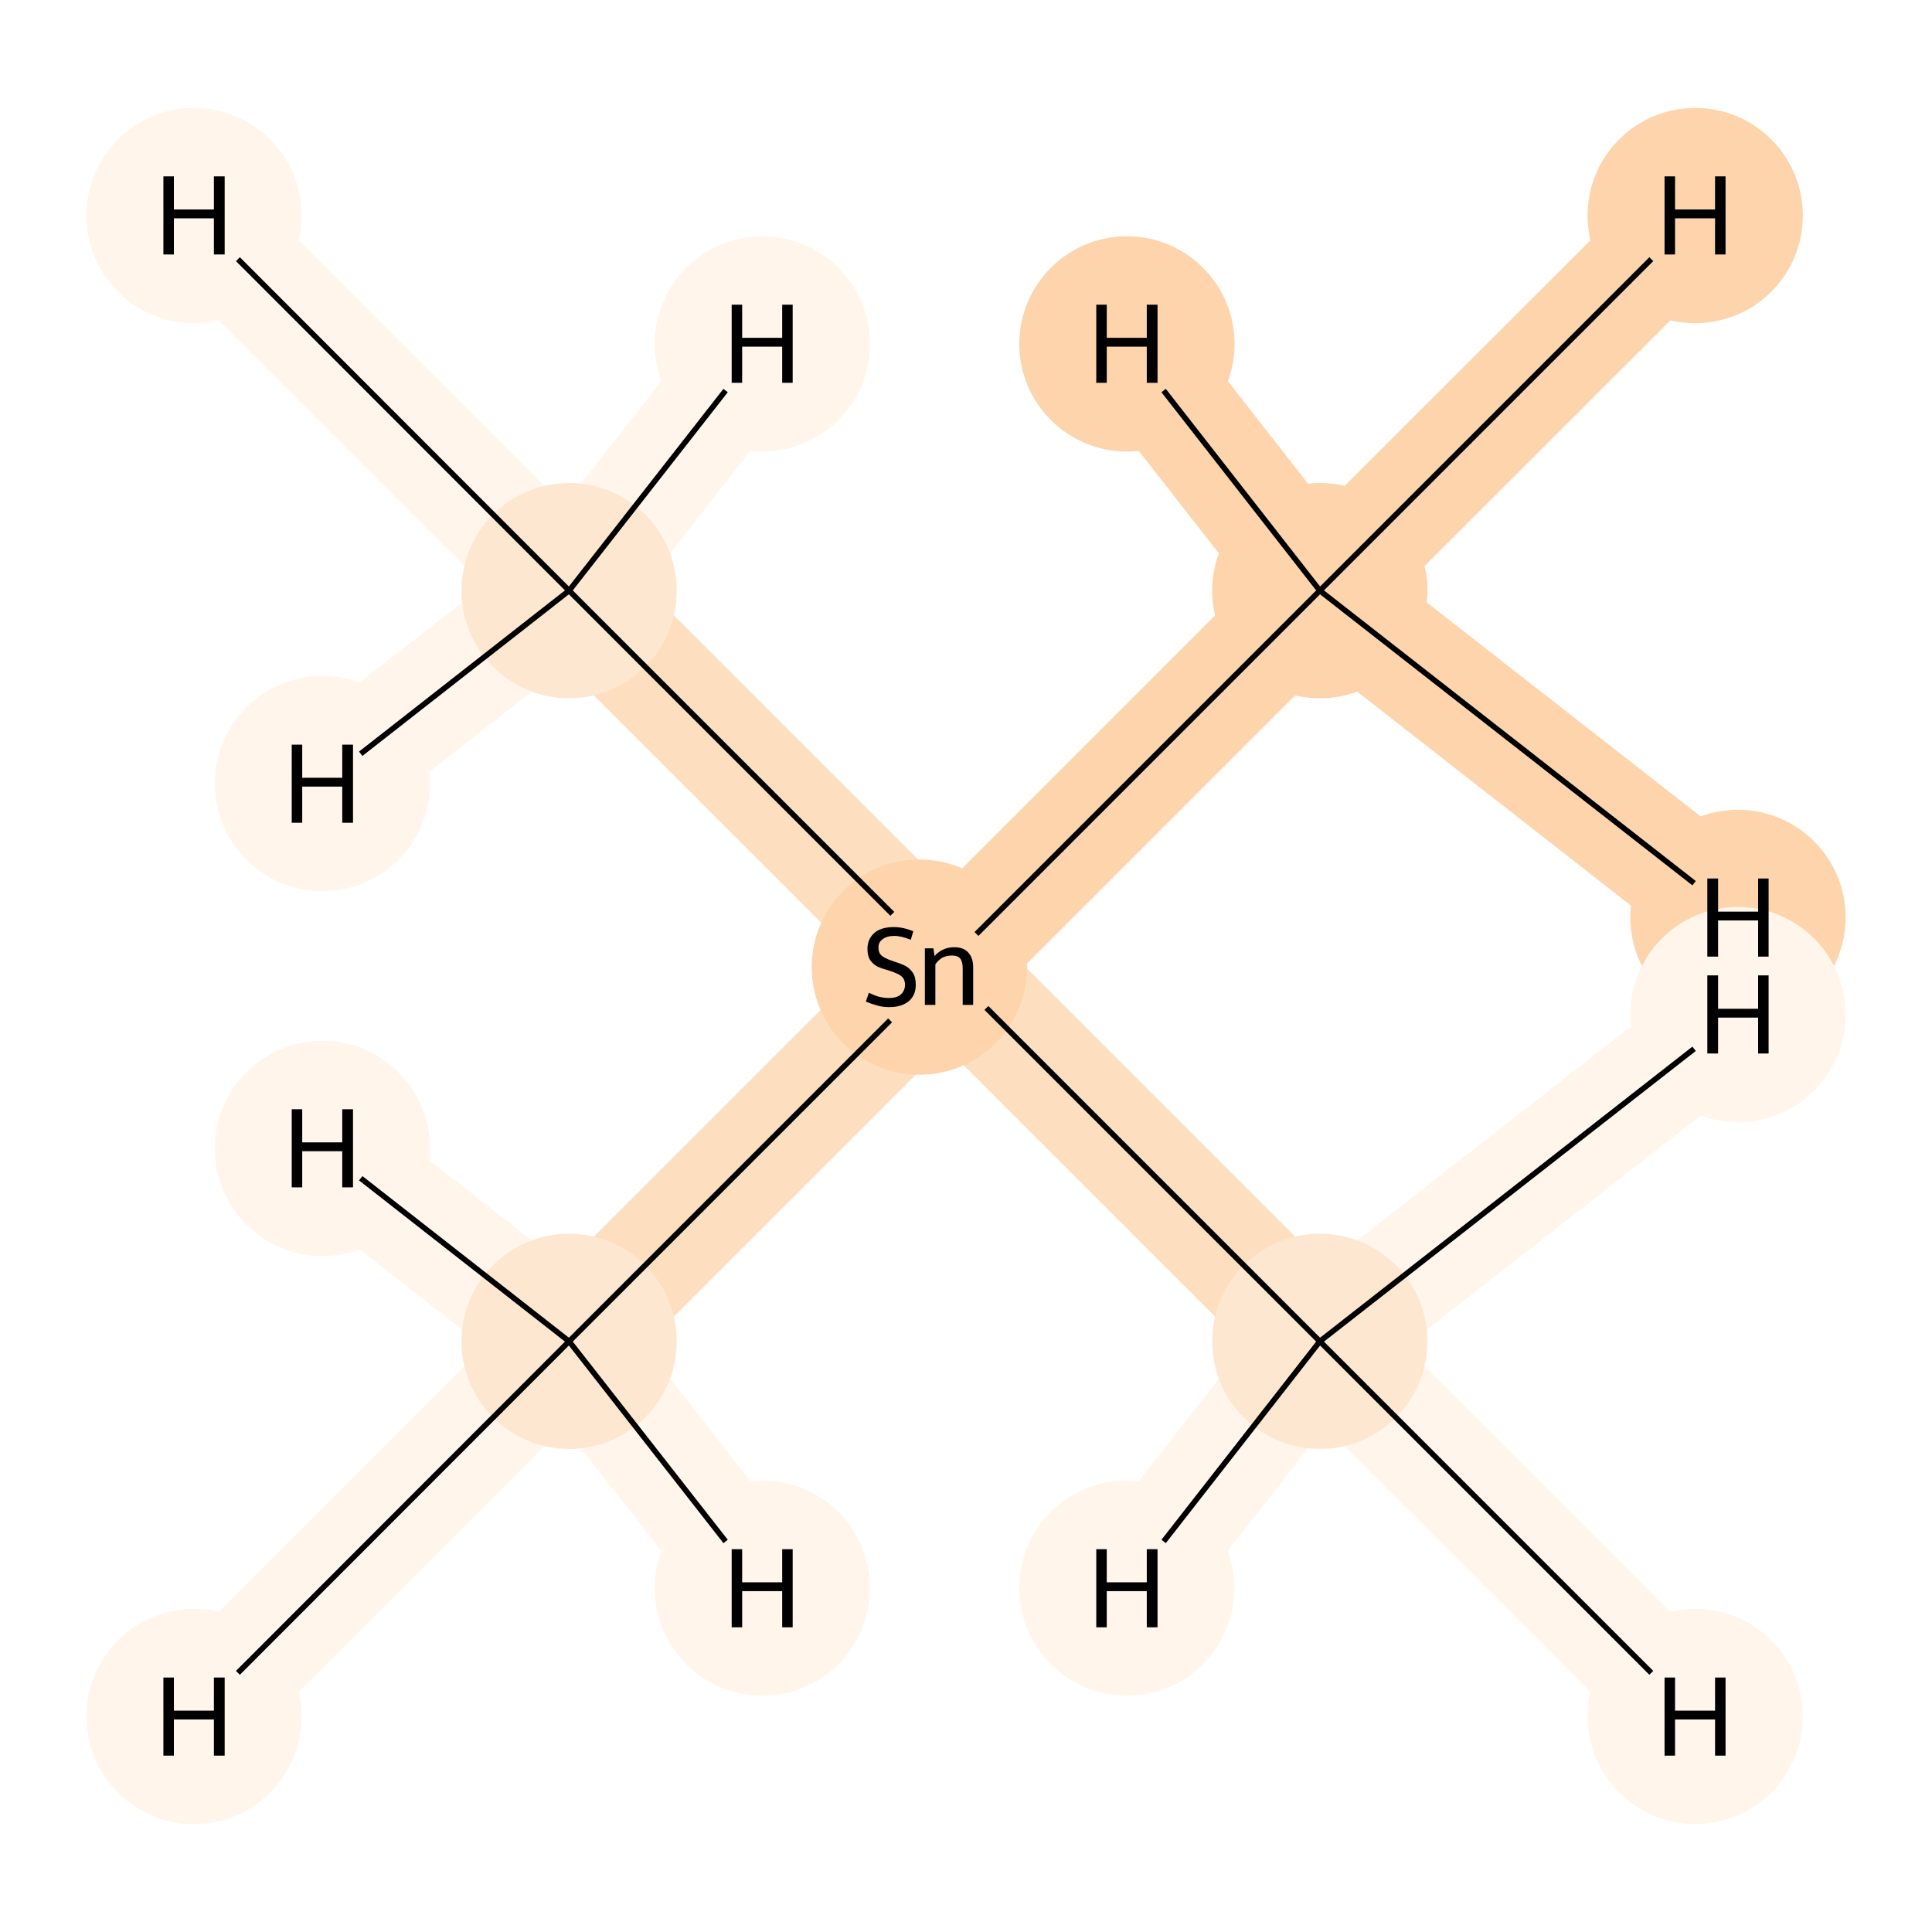 <?xml version='1.0' encoding='iso-8859-1'?>
<svg version='1.1' baseProfile='full'
              xmlns='http://www.w3.org/2000/svg'
                      xmlns:rdkit='http://www.rdkit.org/xml'
                      xmlns:xlink='http://www.w3.org/1999/xlink'
                  xml:space='preserve'
width='700px' height='700px' viewBox='0 0 700 700'>
<!-- END OF HEADER -->
<rect style='opacity:1.0;fill:#FFFFFF;stroke:none' width='700.0' height='700.0' x='0.0' y='0.0'> </rect>
<path d='M 478.2,214.0 L 342.2,350.0' style='fill:none;fill-rule:evenodd;stroke:#FDD4AB;stroke-width:41.0px;stroke-linecap:butt;stroke-linejoin:miter;stroke-opacity:1' />
<path d='M 478.2,214.0 L 614.2,78.1' style='fill:none;fill-rule:evenodd;stroke:#FDD4AB;stroke-width:41.0px;stroke-linecap:butt;stroke-linejoin:miter;stroke-opacity:1' />
<path d='M 478.2,214.0 L 629.7,332.4' style='fill:none;fill-rule:evenodd;stroke:#FDD4AB;stroke-width:41.0px;stroke-linecap:butt;stroke-linejoin:miter;stroke-opacity:1' />
<path d='M 478.2,214.0 L 408.3,124.6' style='fill:none;fill-rule:evenodd;stroke:#FDD4AB;stroke-width:41.0px;stroke-linecap:butt;stroke-linejoin:miter;stroke-opacity:1' />
<path d='M 342.2,350.0 L 206.2,486.0' style='fill:none;fill-rule:evenodd;stroke:#FDDEBE;stroke-width:41.0px;stroke-linecap:butt;stroke-linejoin:miter;stroke-opacity:1' />
<path d='M 342.2,350.0 L 206.2,214.0' style='fill:none;fill-rule:evenodd;stroke:#FDDEBE;stroke-width:41.0px;stroke-linecap:butt;stroke-linejoin:miter;stroke-opacity:1' />
<path d='M 342.2,350.0 L 478.2,486.0' style='fill:none;fill-rule:evenodd;stroke:#FDDEBE;stroke-width:41.0px;stroke-linecap:butt;stroke-linejoin:miter;stroke-opacity:1' />
<path d='M 206.2,486.0 L 70.3,621.9' style='fill:none;fill-rule:evenodd;stroke:#FFF5EB;stroke-width:41.0px;stroke-linecap:butt;stroke-linejoin:miter;stroke-opacity:1' />
<path d='M 206.2,486.0 L 116.8,416.1' style='fill:none;fill-rule:evenodd;stroke:#FFF5EB;stroke-width:41.0px;stroke-linecap:butt;stroke-linejoin:miter;stroke-opacity:1' />
<path d='M 206.2,486.0 L 276.2,575.4' style='fill:none;fill-rule:evenodd;stroke:#FFF5EB;stroke-width:41.0px;stroke-linecap:butt;stroke-linejoin:miter;stroke-opacity:1' />
<path d='M 206.2,214.0 L 70.3,78.1' style='fill:none;fill-rule:evenodd;stroke:#FFF5EB;stroke-width:41.0px;stroke-linecap:butt;stroke-linejoin:miter;stroke-opacity:1' />
<path d='M 206.2,214.0 L 116.8,283.9' style='fill:none;fill-rule:evenodd;stroke:#FFF5EB;stroke-width:41.0px;stroke-linecap:butt;stroke-linejoin:miter;stroke-opacity:1' />
<path d='M 206.2,214.0 L 276.2,124.6' style='fill:none;fill-rule:evenodd;stroke:#FFF5EB;stroke-width:41.0px;stroke-linecap:butt;stroke-linejoin:miter;stroke-opacity:1' />
<path d='M 478.2,486.0 L 614.2,621.9' style='fill:none;fill-rule:evenodd;stroke:#FFF5EB;stroke-width:41.0px;stroke-linecap:butt;stroke-linejoin:miter;stroke-opacity:1' />
<path d='M 478.2,486.0 L 408.3,575.4' style='fill:none;fill-rule:evenodd;stroke:#FFF5EB;stroke-width:41.0px;stroke-linecap:butt;stroke-linejoin:miter;stroke-opacity:1' />
<path d='M 478.2,486.0 L 629.7,367.6' style='fill:none;fill-rule:evenodd;stroke:#FFF5EB;stroke-width:41.0px;stroke-linecap:butt;stroke-linejoin:miter;stroke-opacity:1' />
<ellipse cx='478.2' cy='214.0' rx='38.5' ry='38.5'  style='fill:#FDD4AB;fill-rule:evenodd;stroke:#FDD4AB;stroke-width:1.0px;stroke-linecap:butt;stroke-linejoin:miter;stroke-opacity:1' />
<ellipse cx='333.1' cy='350.4' rx='38.5' ry='38.5'  style='fill:#FDD4AB;fill-rule:evenodd;stroke:#FDD4AB;stroke-width:1.0px;stroke-linecap:butt;stroke-linejoin:miter;stroke-opacity:1' />
<ellipse cx='206.2' cy='486.0' rx='38.5' ry='38.5'  style='fill:#FEE7D1;fill-rule:evenodd;stroke:#FEE7D1;stroke-width:1.0px;stroke-linecap:butt;stroke-linejoin:miter;stroke-opacity:1' />
<ellipse cx='206.2' cy='214.0' rx='38.5' ry='38.5'  style='fill:#FEE7D1;fill-rule:evenodd;stroke:#FEE7D1;stroke-width:1.0px;stroke-linecap:butt;stroke-linejoin:miter;stroke-opacity:1' />
<ellipse cx='478.2' cy='486.0' rx='38.5' ry='38.5'  style='fill:#FEE7D1;fill-rule:evenodd;stroke:#FEE7D1;stroke-width:1.0px;stroke-linecap:butt;stroke-linejoin:miter;stroke-opacity:1' />
<ellipse cx='614.2' cy='78.1' rx='38.5' ry='38.5'  style='fill:#FDD4AB;fill-rule:evenodd;stroke:#FDD4AB;stroke-width:1.0px;stroke-linecap:butt;stroke-linejoin:miter;stroke-opacity:1' />
<ellipse cx='629.7' cy='332.4' rx='38.5' ry='38.5'  style='fill:#FDD4AB;fill-rule:evenodd;stroke:#FDD4AB;stroke-width:1.0px;stroke-linecap:butt;stroke-linejoin:miter;stroke-opacity:1' />
<ellipse cx='408.3' cy='124.6' rx='38.5' ry='38.5'  style='fill:#FDD4AB;fill-rule:evenodd;stroke:#FDD4AB;stroke-width:1.0px;stroke-linecap:butt;stroke-linejoin:miter;stroke-opacity:1' />
<ellipse cx='70.3' cy='621.9' rx='38.5' ry='38.5'  style='fill:#FFF5EB;fill-rule:evenodd;stroke:#FFF5EB;stroke-width:1.0px;stroke-linecap:butt;stroke-linejoin:miter;stroke-opacity:1' />
<ellipse cx='116.8' cy='416.1' rx='38.5' ry='38.5'  style='fill:#FFF5EB;fill-rule:evenodd;stroke:#FFF5EB;stroke-width:1.0px;stroke-linecap:butt;stroke-linejoin:miter;stroke-opacity:1' />
<ellipse cx='276.2' cy='575.4' rx='38.5' ry='38.5'  style='fill:#FFF5EB;fill-rule:evenodd;stroke:#FFF5EB;stroke-width:1.0px;stroke-linecap:butt;stroke-linejoin:miter;stroke-opacity:1' />
<ellipse cx='70.3' cy='78.1' rx='38.5' ry='38.5'  style='fill:#FFF5EB;fill-rule:evenodd;stroke:#FFF5EB;stroke-width:1.0px;stroke-linecap:butt;stroke-linejoin:miter;stroke-opacity:1' />
<ellipse cx='116.8' cy='283.9' rx='38.5' ry='38.5'  style='fill:#FFF5EB;fill-rule:evenodd;stroke:#FFF5EB;stroke-width:1.0px;stroke-linecap:butt;stroke-linejoin:miter;stroke-opacity:1' />
<ellipse cx='276.2' cy='124.6' rx='38.5' ry='38.5'  style='fill:#FFF5EB;fill-rule:evenodd;stroke:#FFF5EB;stroke-width:1.0px;stroke-linecap:butt;stroke-linejoin:miter;stroke-opacity:1' />
<ellipse cx='614.2' cy='621.9' rx='38.5' ry='38.5'  style='fill:#FFF5EB;fill-rule:evenodd;stroke:#FFF5EB;stroke-width:1.0px;stroke-linecap:butt;stroke-linejoin:miter;stroke-opacity:1' />
<ellipse cx='408.3' cy='575.4' rx='38.5' ry='38.5'  style='fill:#FFF5EB;fill-rule:evenodd;stroke:#FFF5EB;stroke-width:1.0px;stroke-linecap:butt;stroke-linejoin:miter;stroke-opacity:1' />
<ellipse cx='629.7' cy='367.6' rx='38.5' ry='38.5'  style='fill:#FFF5EB;fill-rule:evenodd;stroke:#FFF5EB;stroke-width:1.0px;stroke-linecap:butt;stroke-linejoin:miter;stroke-opacity:1' />
<path class='bond-0 atom-0 atom-1' d='M 478.2,214.0 L 353.8,338.4' style='fill:none;fill-rule:evenodd;stroke:#000000;stroke-width:2.0px;stroke-linecap:butt;stroke-linejoin:miter;stroke-opacity:1' />
<path class='bond-4 atom-0 atom-5' d='M 478.2,214.0 L 598.3,93.9' style='fill:none;fill-rule:evenodd;stroke:#000000;stroke-width:2.0px;stroke-linecap:butt;stroke-linejoin:miter;stroke-opacity:1' />
<path class='bond-5 atom-0 atom-6' d='M 478.2,214.0 L 613.8,320.0' style='fill:none;fill-rule:evenodd;stroke:#000000;stroke-width:2.0px;stroke-linecap:butt;stroke-linejoin:miter;stroke-opacity:1' />
<path class='bond-6 atom-0 atom-7' d='M 478.2,214.0 L 421.6,141.5' style='fill:none;fill-rule:evenodd;stroke:#000000;stroke-width:2.0px;stroke-linecap:butt;stroke-linejoin:miter;stroke-opacity:1' />
<path class='bond-1 atom-1 atom-2' d='M 322.5,369.7 L 206.2,486.0' style='fill:none;fill-rule:evenodd;stroke:#000000;stroke-width:2.0px;stroke-linecap:butt;stroke-linejoin:miter;stroke-opacity:1' />
<path class='bond-2 atom-1 atom-3' d='M 323.3,331.1 L 206.2,214.0' style='fill:none;fill-rule:evenodd;stroke:#000000;stroke-width:2.0px;stroke-linecap:butt;stroke-linejoin:miter;stroke-opacity:1' />
<path class='bond-3 atom-1 atom-4' d='M 357.4,365.2 L 478.2,486.0' style='fill:none;fill-rule:evenodd;stroke:#000000;stroke-width:2.0px;stroke-linecap:butt;stroke-linejoin:miter;stroke-opacity:1' />
<path class='bond-7 atom-2 atom-8' d='M 206.2,486.0 L 86.2,606.1' style='fill:none;fill-rule:evenodd;stroke:#000000;stroke-width:2.0px;stroke-linecap:butt;stroke-linejoin:miter;stroke-opacity:1' />
<path class='bond-8 atom-2 atom-9' d='M 206.2,486.0 L 130.7,426.9' style='fill:none;fill-rule:evenodd;stroke:#000000;stroke-width:2.0px;stroke-linecap:butt;stroke-linejoin:miter;stroke-opacity:1' />
<path class='bond-9 atom-2 atom-10' d='M 206.2,486.0 L 262.9,558.5' style='fill:none;fill-rule:evenodd;stroke:#000000;stroke-width:2.0px;stroke-linecap:butt;stroke-linejoin:miter;stroke-opacity:1' />
<path class='bond-10 atom-3 atom-11' d='M 206.2,214.0 L 86.2,93.9' style='fill:none;fill-rule:evenodd;stroke:#000000;stroke-width:2.0px;stroke-linecap:butt;stroke-linejoin:miter;stroke-opacity:1' />
<path class='bond-11 atom-3 atom-12' d='M 206.2,214.0 L 130.7,273.1' style='fill:none;fill-rule:evenodd;stroke:#000000;stroke-width:2.0px;stroke-linecap:butt;stroke-linejoin:miter;stroke-opacity:1' />
<path class='bond-12 atom-3 atom-13' d='M 206.2,214.0 L 262.9,141.5' style='fill:none;fill-rule:evenodd;stroke:#000000;stroke-width:2.0px;stroke-linecap:butt;stroke-linejoin:miter;stroke-opacity:1' />
<path class='bond-13 atom-4 atom-14' d='M 478.2,486.0 L 598.3,606.1' style='fill:none;fill-rule:evenodd;stroke:#000000;stroke-width:2.0px;stroke-linecap:butt;stroke-linejoin:miter;stroke-opacity:1' />
<path class='bond-14 atom-4 atom-15' d='M 478.2,486.0 L 421.6,558.5' style='fill:none;fill-rule:evenodd;stroke:#000000;stroke-width:2.0px;stroke-linecap:butt;stroke-linejoin:miter;stroke-opacity:1' />
<path class='bond-15 atom-4 atom-16' d='M 478.2,486.0 L 613.8,380.0' style='fill:none;fill-rule:evenodd;stroke:#000000;stroke-width:2.0px;stroke-linecap:butt;stroke-linejoin:miter;stroke-opacity:1' />
<path  class='atom-1' d='M 314.8 359.7
Q 315.1 359.8, 316.4 360.4
Q 317.7 361.0, 319.2 361.3
Q 320.6 361.6, 322.1 361.6
Q 324.8 361.6, 326.3 360.4
Q 327.9 359.0, 327.9 356.8
Q 327.9 355.2, 327.1 354.2
Q 326.3 353.3, 325.1 352.8
Q 323.9 352.2, 321.9 351.6
Q 319.4 350.9, 317.9 350.2
Q 316.4 349.4, 315.3 347.9
Q 314.3 346.4, 314.3 343.8
Q 314.3 340.3, 316.7 338.1
Q 319.1 335.9, 323.9 335.9
Q 327.2 335.9, 330.9 337.4
L 330.0 340.5
Q 326.6 339.1, 324.0 339.1
Q 321.3 339.1, 319.8 340.3
Q 318.2 341.4, 318.3 343.4
Q 318.3 344.9, 319.0 345.8
Q 319.8 346.7, 321.0 347.2
Q 322.1 347.8, 324.0 348.4
Q 326.6 349.2, 328.1 350.0
Q 329.6 350.8, 330.7 352.4
Q 331.8 354.0, 331.8 356.8
Q 331.8 360.7, 329.2 362.8
Q 326.6 364.9, 322.2 364.9
Q 319.7 364.9, 317.8 364.3
Q 315.9 363.8, 313.7 362.9
L 314.8 359.7
' fill='#000000'/>
<path  class='atom-1' d='M 345.8 343.2
Q 349.1 343.2, 350.8 345.1
Q 352.6 347.0, 352.6 350.5
L 352.6 364.1
L 348.8 364.1
L 348.8 350.8
Q 348.8 348.4, 347.9 347.3
Q 347.0 346.2, 344.9 346.2
Q 343.0 346.2, 341.4 347.0
Q 339.9 347.9, 338.9 349.4
L 338.9 364.1
L 335.1 364.1
L 335.1 343.6
L 338.2 343.6
L 338.6 346.4
Q 341.4 343.2, 345.8 343.2
' fill='#000000'/>
<path  class='atom-5' d='M 603.1 63.9
L 606.9 63.9
L 606.9 75.9
L 621.4 75.9
L 621.4 63.9
L 625.2 63.9
L 625.2 92.2
L 621.4 92.2
L 621.4 79.1
L 606.9 79.1
L 606.9 92.2
L 603.1 92.2
L 603.1 63.9
' fill='#000000'/>
<path  class='atom-6' d='M 618.6 318.3
L 622.5 318.3
L 622.5 330.3
L 637.0 330.3
L 637.0 318.3
L 640.8 318.3
L 640.8 346.6
L 637.0 346.6
L 637.0 333.5
L 622.5 333.5
L 622.5 346.6
L 618.6 346.6
L 618.6 318.3
' fill='#000000'/>
<path  class='atom-7' d='M 397.2 110.4
L 401.0 110.4
L 401.0 122.4
L 415.5 122.4
L 415.5 110.4
L 419.4 110.4
L 419.4 138.7
L 415.5 138.7
L 415.5 125.6
L 401.0 125.6
L 401.0 138.7
L 397.2 138.7
L 397.2 110.4
' fill='#000000'/>
<path  class='atom-8' d='M 59.2 607.8
L 63.0 607.8
L 63.0 619.8
L 77.5 619.8
L 77.5 607.8
L 81.4 607.8
L 81.4 636.1
L 77.5 636.1
L 77.5 623.0
L 63.0 623.0
L 63.0 636.1
L 59.2 636.1
L 59.2 607.8
' fill='#000000'/>
<path  class='atom-9' d='M 105.7 401.9
L 109.5 401.9
L 109.5 413.9
L 124.0 413.9
L 124.0 401.9
L 127.9 401.9
L 127.9 430.2
L 124.0 430.2
L 124.0 417.1
L 109.5 417.1
L 109.5 430.2
L 105.7 430.2
L 105.7 401.9
' fill='#000000'/>
<path  class='atom-10' d='M 265.1 561.3
L 268.9 561.3
L 268.9 573.3
L 283.4 573.3
L 283.4 561.3
L 287.2 561.3
L 287.2 589.6
L 283.4 589.6
L 283.4 576.5
L 268.9 576.5
L 268.9 589.6
L 265.1 589.6
L 265.1 561.3
' fill='#000000'/>
<path  class='atom-11' d='M 59.2 63.9
L 63.0 63.9
L 63.0 75.9
L 77.5 75.9
L 77.5 63.9
L 81.4 63.9
L 81.4 92.2
L 77.5 92.2
L 77.5 79.1
L 63.0 79.1
L 63.0 92.2
L 59.2 92.2
L 59.2 63.9
' fill='#000000'/>
<path  class='atom-12' d='M 105.7 269.8
L 109.5 269.8
L 109.5 281.8
L 124.0 281.8
L 124.0 269.8
L 127.9 269.8
L 127.9 298.1
L 124.0 298.1
L 124.0 285.0
L 109.5 285.0
L 109.5 298.1
L 105.7 298.1
L 105.7 269.8
' fill='#000000'/>
<path  class='atom-13' d='M 265.1 110.4
L 268.9 110.4
L 268.9 122.4
L 283.4 122.4
L 283.4 110.4
L 287.2 110.4
L 287.2 138.7
L 283.4 138.7
L 283.4 125.6
L 268.9 125.6
L 268.9 138.7
L 265.1 138.7
L 265.1 110.4
' fill='#000000'/>
<path  class='atom-14' d='M 603.1 607.8
L 606.9 607.8
L 606.9 619.8
L 621.4 619.8
L 621.4 607.8
L 625.2 607.8
L 625.2 636.1
L 621.4 636.1
L 621.4 623.0
L 606.9 623.0
L 606.9 636.1
L 603.1 636.1
L 603.1 607.8
' fill='#000000'/>
<path  class='atom-15' d='M 397.2 561.3
L 401.0 561.3
L 401.0 573.3
L 415.5 573.3
L 415.5 561.3
L 419.4 561.3
L 419.4 589.6
L 415.5 589.6
L 415.5 576.5
L 401.0 576.5
L 401.0 589.6
L 397.2 589.6
L 397.2 561.3
' fill='#000000'/>
<path  class='atom-16' d='M 618.6 353.4
L 622.5 353.4
L 622.5 365.5
L 637.0 365.5
L 637.0 353.4
L 640.8 353.4
L 640.8 381.7
L 637.0 381.7
L 637.0 368.7
L 622.5 368.7
L 622.5 381.7
L 618.6 381.7
L 618.6 353.4
' fill='#000000'/>
</svg>
